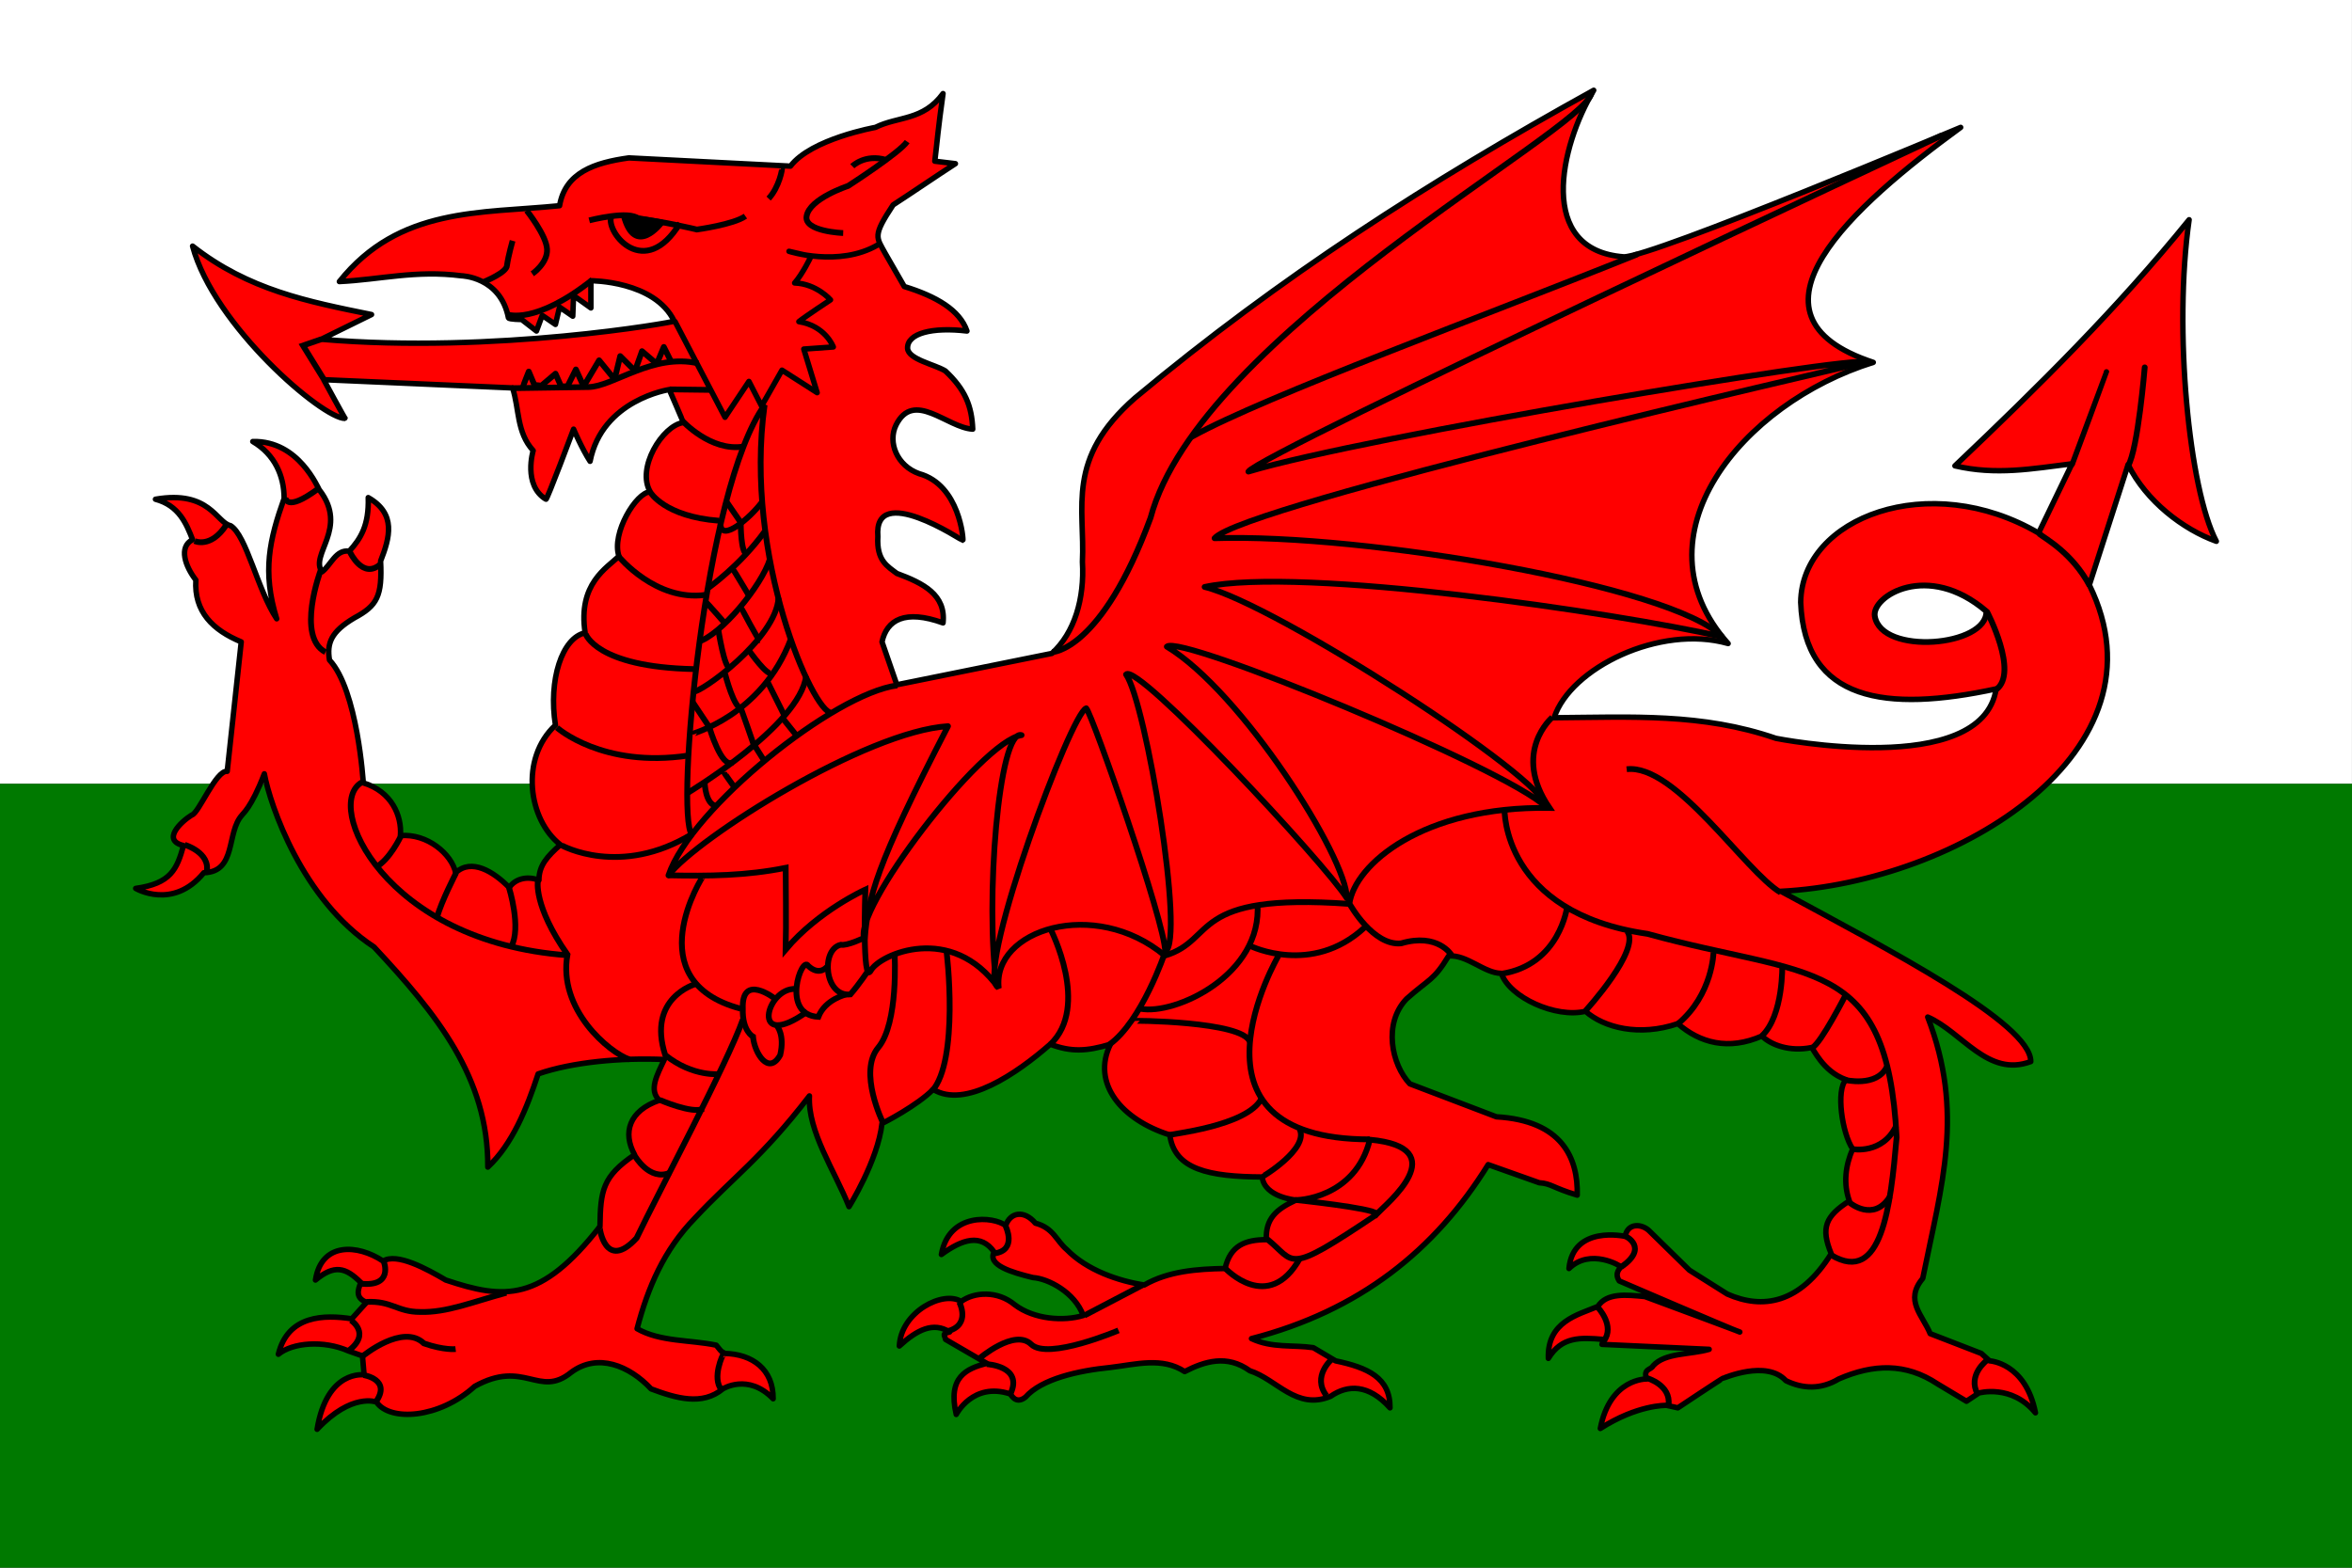 <?xml version="1.0" encoding="UTF-8" standalone="no"?>
<svg
   xmlns:dc="http://purl.org/dc/elements/1.1/"
   xmlns:cc="http://creativecommons.org/ns#"
   xmlns:rdf="http://www.w3.org/1999/02/22-rdf-syntax-ns#"
   xmlns:svg="http://www.w3.org/2000/svg"
   xmlns="http://www.w3.org/2000/svg"
   xmlns:sodipodi="http://sodipodi.sourceforge.net/DTD/sodipodi-0.dtd"
   xmlns:inkscape="http://www.inkscape.org/namespaces/inkscape"
   id="svg548"
   sodipodi:version="0.32"
   width="196.876mm"
   height="131.25mm"
   sodipodi:docname="wales.svg"
   inkscape:version="1.0.2 (e86c870879, 2021-01-15)"
   version="1.1">
  <rect width="100%" height="100%" fill="#333333" stroke="none"/>
  <defs
     id="defs550" />
  <sodipodi:namedview
     id="base"
     inkscape:zoom="0.69346032"
     inkscape:cx="413.37991"
     inkscape:cy="248.03148"
     inkscape:window-width="881"
     inkscape:window-height="683"
     inkscape:window-x="680"
     inkscape:window-y="89"
     inkscape:current-layer="svg548"
     inkscape:document-rotation="0"
     showgrid="false"
     inkscape:window-maximized="0" />
  <g
     id="g2187"
     transform="matrix(0.9,0,0,1,0,-8e-6)">
    <rect
       y="8e-06"
       x="0"
       height="248.031"
       width="826.76"
       id="rect667"
       style="font-size:12px;fill:#ffffff;fill-opacity:1;fill-rule:evenodd;stroke-width:1pt" />
    <rect
       y="248.032"
       x="0"
       height="248.031"
       width="826.76"
       id="rect669"
       style="font-size:12px;fill:#007900;fill-opacity:1;fill-rule:evenodd;stroke-width:1pt" />
  </g>
  <g
     id="g2191"
     transform="translate(-37.434)">
    <path
       sodipodi:nodetypes="cccccccccccccccccccccccccccccccccccccccccccccccccccccccccccccccccccccccccccccccccccccccccccccccccccccccccccccccccccccccccccccccccccccccccccccccccccccccccccccccccccccccccccccccccccccccccccccccccccccccccccccccccccc"
       id="path554"
       d="m 730.003,69.531 c -4.975,34.821 -0.032,85.257 8.609,101.752 -10.484,-3.767 -22.147,-12.641 -27.917,-24.264 -4.088,12.697 -8.174,25.394 -12.262,38.091 25.921,52.629 -41.483,94.053 -97.577,96.923 34.24,18.581 79.053,41.702 79.053,53.878 -13.62,5.123 -21.742,-9.393 -32.613,-14.089 11.655,30.318 4.455,52.781 -1.565,82.707 -5.893,7.004 -0.006,11.653 2.348,17.479 5.392,2.087 10.784,4.175 16.176,6.262 0.869,0.783 1.739,1.566 2.609,2.349 0,0 11.387,0.521 14.519,16.436 -7.577,-9.198 -17.911,-6.262 -17.911,-6.262 -1.304,0.87 -2.609,1.74 -3.913,2.609 -3.044,-1.826 -6.088,-3.652 -9.132,-5.478 -10.083,-6.698 -20.342,-6.336 -31.308,-1.566 -5.566,3.349 -11.309,3.171 -16.698,0.522 -6.175,-6.704 -19.567,-0.783 -19.829,-0.783 -0.26,0 -14.349,9.392 -14.349,9.392 0,0 -3.392,-0.783 -3.653,-0.783 -0.26,0 -9.143,-0.204 -20.871,7.305 3.091,-15.954 14.61,-15.653 14.61,-15.653 -1.069,-3.333 1.392,-2.783 2.088,-4.175 3.796,-4.209 11.827,-3.478 17.74,-5.217 -11.305,-0.522 -22.611,-1.043 -33.916,-1.566 0.174,-0.522 0.347,-1.043 0.521,-1.565 -7.414,-0.647 -13.241,-0.939 -17.48,6.001 -0.427,-11.654 9.377,-13.782 15.654,-16.438 2.84,-4.395 9.032,-3.675 14.872,-3.13 0,0 32.351,12.001 30.003,11.218 -2.349,-0.782 -38.091,-16.153 -38.091,-16.153 -1.765,-2.646 0.521,-4.197 0.521,-4.458 0,-0.261 -9.64,-6.098 -16.437,0.522 1.319,-13.845 17.742,-10.175 17.742,-10.175 0.934,-4.49 5.396,-3.863 7.566,-1.826 4.261,4.175 8.522,8.348 12.783,12.523 4.002,2.523 8.001,5.044 12.003,7.566 11.134,4.912 22.973,3.122 32.872,-12.784 -3.379,-8.212 -1.818,-11.838 5.741,-16.698 -1.946,-5.479 -1.245,-11.134 1.043,-16.436 -3.352,-4.94 -5.354,-18.741 -2.086,-21.917 -7.496,-2.646 -10.437,-10.175 -10.959,-10.175 -6.873,1.412 -12.831,-0.829 -15.654,-3.652 -10.635,4.694 -19.682,2.154 -26.612,-3.913 -12.211,4.164 -23.361,1.272 -29.22,-3.915 -9.351,2.294 -24.059,-4.414 -26.613,-12.001 -5.377,0 -10.876,-6.008 -16.698,-5.478 -4.788,7.874 -6.047,7.103 -13.305,13.566 -7.415,7.723 -4.773,20.738 1.044,26.873 9.131,3.479 18.262,6.958 27.393,10.437 20.874,1.204 25.867,13.171 25.57,24.785 -7.883,-2.363 -8.178,-3.668 -12.003,-3.913 -5.392,-1.914 -10.784,-3.828 -16.176,-5.741 -16.844,27.172 -40.744,46.227 -74.878,55.051 6.522,3.074 13.046,1.913 19.568,2.87 2.349,1.392 4.696,2.782 7.045,4.175 10.15,2.133 17.302,5.327 17.219,14.87 -6.791,-7.568 -13.406,-7.375 -18.785,-3.652 -10.817,4.537 -17.046,-5.392 -25.569,-8.088 -7.224,-5.206 -14.27,-3.002 -20.611,0.26 -7.122,-4.668 -15.301,-2.281 -23.481,-1.304 -10.193,1.013 -21.797,3.616 -26.873,9.392 -3.352,2.646 -4.696,-1.304 -4.957,-1.043 -11.729,-3.796 -16.958,6.523 -16.958,6.523 -2.78,-11.919 3.259,-14.489 9.653,-16.176 -4.348,-2.522 -8.697,-5.044 -13.045,-7.566 -0.27,-1.489 -1.248,-1.743 1.305,-2.349 -5.129,-3.285 -10.257,-0.749 -15.915,4.435 0.523,-10.87 13.927,-17.683 19.567,-14.087 4.065,-3.005 11.483,-3.539 16.959,1.043 6.16,4.659 15.495,5.261 21.655,3.392 -2.659,-7.353 -11.14,-11.706 -15.916,-12.002 -6.734,-1.638 -14.526,-3.981 -12.262,-8.088 -4.155,-5.915 -10.073,-4.065 -16.697,0.783 2.372,-13.453 16.566,-12.087 20.349,-9.132 1.367,-4.142 5.733,-5.109 9.393,-0.783 5.775,1.548 6.609,5.566 9.915,8.349 6.41,6.562 16.349,9.95 24.524,11.219 7.641,-4.386 16.693,-5.066 25.569,-5.218 1.702,-7.454 6.579,-9.087 13.044,-9.131 -0.22,-6.645 3.086,-9.584 9.393,-12.524 0,0 -9.991,-0.869 -10.697,-7.305 -16.76,-0.085 -27.81,-2.368 -29.221,-13.306 -15.26,-4.803 -24.873,-16.309 -18.785,-28.699 -7.584,2.293 -12.521,2.47 -19.046,0 -10.585,9.288 -26.991,20.516 -37.047,14.279 -4.764,4.94 -15.916,10.768 -16.176,10.768 -1.321,11.82 -10.437,26.35 -10.437,26.35 -4.528,-11.387 -13.112,-23.834 -12.523,-35.045 -15.263,19.838 -24.177,25.74 -36.265,38.698 -9.793,10.065 -14.822,21.895 -18.264,34.96 7.301,4.185 16.698,3.479 25.047,5.219 2.266,2.965 1.739,1.739 2.609,2.609 8.905,0.175 15.48,5.096 15.393,14.349 -7.943,-8.206 -15.914,-3.13 -15.914,-3.13 -6.519,5.413 -14.784,2.969 -22.699,0 -6.864,-7.327 -16.872,-11.51 -25.308,-5.218 -10.174,8.289 -14.763,-4.377 -30.525,4.435 -11.222,10.208 -26.809,11.162 -31.048,4.957 0,0 -7.784,-3.092 -18.784,8.61 3.143,-19.03 14.871,-17.219 14.871,-17.219 -0.173,-2 -0.347,-4.001 -0.521,-6.001 -1.479,-0.523 -2.956,-1.044 -4.435,-1.566 -7.916,-3.494 -17.753,-2.622 -22.177,1.043 3.025,-12.469 14.607,-12.542 23.22,-11.218 1.566,-1.739 3.13,-3.479 4.696,-5.218 -3.578,-1.388 -2.788,-3.826 -1.826,-6.262 -4.783,-4.8 -8.344,-5.76 -14.35,-0.782 1.894,-12.127 13.39,-11.336 21.394,-6.002 4.339,-2.714 13.743,2.43 19.829,6.002 18.532,6.22 30.08,7.026 48.788,-16.959 0.16,-11.407 0.845,-15.831 10.957,-22.698 -3.851,-6.962 -1.765,-13.924 7.828,-17.219 -3.403,-3.216 -0.772,-7.949 1.586,-12.91 -13.746,-0.617 -29.162,0.812 -39.939,4.56 -3.559,10.875 -8.164,22.273 -15.914,29.482 0.175,-28.326 -16.148,-48.404 -36.004,-69.66 -22.78,-14.924 -32.869,-44.97 -34.701,-54.789 -4.188,10.997 -7.044,12.784 -7.044,13.044 -5.064,5.498 -1.622,18.002 -12.096,18.264 -9.776,11.96 -21.56,4.957 -21.56,4.957 11.155,-1.554 13.056,-6.076 15.132,-13.567 -6.987,-1.647 -0.88,-7.483 2.609,-9.654 2.168,-0.419 7.654,-14.282 11.219,-13.827 1.478,-13.654 2.957,-27.309 4.435,-40.962 -8.974,-3.728 -14.979,-9.553 -14.35,-19.568 -3.316,-4.262 -5.585,-10.442 -1.044,-12.784 -1.993,-5.134 -4.335,-10.792 -11.741,-12.784 17.168,-2.978 19.32,7.486 23.742,8.349 5.045,3.018 8.518,20.353 14.611,29.482 -4.63,-14.967 -2.276,-25.047 2.348,-38.092 0.013,-7.049 -2.943,-13.921 -9.914,-18.003 14.666,-0.348 20.611,14.872 21.132,15.395 9.253,12.045 -3.233,20.415 0.783,25.828 2.87,-2.174 4.344,-7.143 8.61,-6.522 3.571,-3.906 6.272,-8.164 6.001,-16.959 8.987,5.126 6.8,12.694 3.913,20.09 0.535,11.065 -1.025,14.096 -8.348,18.002 -7.334,4.365 -8.7,7.979 -7.827,13.305 8.905,9.517 10.697,38.875 10.697,38.875 8.964,2.701 12.236,10.433 11.74,16.697 8.468,-0.756 16.184,5.802 17.48,11.742 5.005,-4.699 12.061,-0.325 16.959,4.696 1.727,-2.619 5.397,-3.834 9.393,-2.349 -0.009,-4.603 2.579,-7.478 6.782,-11.218 -10.126,-7.857 -12.913,-27.268 -1.564,-37.832 -2.27,-14.228 2.058,-27.648 9.392,-29.22 -2.371,-15.595 6.956,-20.541 10.697,-24.264 -2.445,-7.158 5.464,-20.265 9.914,-20.35 -4.453,-7.42 3.801,-20.956 10.437,-21.916 0,-0.261 -4.436,-10.436 -4.436,-10.436 0,0 -21.251,3.19 -25.046,22.698 -2.619,-4.056 -5.219,-10.175 -5.219,-10.175 0,0 -8.486,22.701 -8.748,22.18 -7.33,-4.45 -4.035,-15.396 -4.035,-15.396 -5.318,-5.824 -4.349,-13.219 -6.524,-19.829 -19.915,-0.869 -39.83,-1.739 -59.746,-2.609 0,0 6.783,12.524 6.783,12.263 -7.069,0.132 -41.589,-29.392 -48.266,-54.529 17.693,13.895 36.566,17.578 56.616,21.655 -5.305,2.609 -10.61,5.218 -15.916,7.827 54.987,4.713 111.928,-5.479 111.666,-5.74 -6.152,-12.829 -26.351,-12.784 -26.351,-12.784 0,2.87 0,5.74 0,8.61 -1.826,-1.304 -3.652,-2.609 -5.479,-3.913 -0.086,2.174 -0.173,4.348 -0.26,6.522 -1.392,-0.957 -2.783,-1.913 -4.175,-2.87 -0.434,1.826 -0.87,3.653 -1.304,5.479 -1.392,-0.957 -2.783,-1.913 -4.175,-2.87 -0.609,1.652 -1.217,3.305 -1.826,4.957 -1.566,-1.217 -3.13,-2.435 -4.696,-3.652 0,0 -3.914,-10e-4 -4.175,-0.522 -2.554,-13.049 -14.872,-13.306 -14.872,-13.306 -14.458,-1.861 -25.743,1.218 -38.613,1.826 18.901,-23.711 44.869,-21.5 69.661,-24.003 1.807,-10.543 11.075,-13.623 21.915,-15.132 0,0 50.876,2.609 51.137,2.609 6.545,-8.641 26.873,-12.262 26.873,-12.262 7.131,-3.566 15.048,-2.025 21.394,-10.697 -1.656,11.844 -1.74,14.263 -2.609,21.394 2.175,0.261 4.348,0.522 6.523,0.783 -5.914,3.826 -13.791,9.224 -19.706,13.051 -6.584,9.973 -5.312,10.128 -2.471,15.388 2,3.479 4.001,6.957 6.001,10.436 10.145,3.125 17.541,7.429 19.829,14.088 -10.974,-1.315 -18.962,0.727 -18.785,5.479 0.216,3.499 8.547,5.057 11.939,7.144 6.301,5.906 8.369,11.107 8.672,18.424 -8.088,-0.434 -18.646,-12.513 -24.264,-1.304 -2.681,5.483 0.283,12.908 7.305,15.393 12.879,3.529 14.088,21.133 13.827,21.133 -0.26,0 -28.291,-18.709 -26.879,-1.242 -0.468,7.716 3.123,9.432 6.008,11.678 8.398,3.101 15.562,6.731 14.61,15.654 -12.081,-4.352 -17.811,-0.939 -19.306,6.001 1.566,4.522 3.13,9.044 4.696,13.567 16.349,-3.306 32.7,-6.609 49.05,-9.915 7.145,-6.511 10.363,-17.341 9.652,-28.959 0.853,-17.306 -5.363,-32.65 16.698,-51.92 45.997,-38.33 92.78,-68.412 145.062,-97.316 -10.605,17.674 -18.237,50.609 9.518,52.705 8.902,0.132 106.582,-40.964 106.582,-40.964 -33.961,24.786 -73.031,59.39 -27.655,74.356 -41.632,12.961 -76.162,55.059 -45.919,88.968 -21.602,-6.152 -49.944,7.771 -55.05,23.481 24.573,-0.183 46.789,-1.542 70.183,6.522 0,0 65.216,12.994 69.659,-15.653 -34.831,7.487 -60.653,4.025 -61.832,-27.395 0.303,-26.944 40.786,-42.104 75.259,-21.916 3.565,-7.305 7.011,-14.611 10.577,-21.916 -12.61,1.56 -23.995,3.698 -37.045,0.648 26.531,-25.173 51.491,-49.953 74.094,-77.874 z"
       style="font-size:12px;fill:#ff0000;fill-rule:evenodd;stroke:#000000;stroke-width:1.723;stroke-linejoin:round" />
    <path
       sodipodi:nodetypes="csc"
       id="path555"
       d="m 665.846,193.417 c 0.353,11.174 -33.181,14.059 -35.286,1.588 -1.071,-6.349 16.762,-17.466 35.286,-1.588 z"
       style="font-size:12px;fill:#ffffff;fill-rule:evenodd;stroke:#000000;stroke-width:1.378pt" />
    <path
       id="path556"
       d="m 715.956,116.251 c 0,0 -2.136,25.915 -5.268,31.184"
       style="font-size:12px;fill:none;fill-rule:evenodd;stroke:#000000;stroke-width:1.378pt;stroke-linecap:round" />
    <path
       id="path557"
       d="m 703.853,117.675 c 0,0.142 -10.822,29.191 -10.822,29.191"
       style="font-size:12px;fill:none;fill-rule:evenodd;stroke:#000000;stroke-width:1.725;stroke-linecap:round;stroke-dasharray:none" />
    <path
       sodipodi:nodetypes="cc"
       id="path558"
       d="m 682.472,168.838 c 2.167,1.686 10.539,6.154 16.069,16.496"
       style="font-size:12px;fill:none;fill-rule:evenodd;stroke:#000000;stroke-width:1.378pt" />
    <path
       sodipodi:nodetypes="cc"
       id="path559"
       d="m 666.02,193.472 c 0,0 10.208,19.323 2.947,24.732"
       style="font-size:12px;fill:none;fill-rule:evenodd;stroke:#000000;stroke-width:1.378pt" />
    <path
       sodipodi:nodetypes="cc"
       id="path560"
       d="m 552.061,243.408 c 15.38,-1.851 37.449,32.323 48.698,39.016"
       style="font-size:12px;fill:none;fill-rule:evenodd;stroke:#000000;stroke-width:1.378pt" />
    <path
       id="path561"
       d="m 666.118,430.372 c 0,0 -6.408,4.698 -2.99,10.822"
       style="font-size:12px;fill:none;fill-rule:evenodd;stroke:#000000;stroke-width:1.378pt" />
    <path
       id="path562"
       d="m 558.469,436.067 c 0,0 7.688,2.136 6.835,8.544"
       style="font-size:12px;fill:none;fill-rule:evenodd;stroke:#000000;stroke-width:1.378pt" />
    <path
       sodipodi:nodetypes="cc"
       id="path563"
       d="m 542.948,413.712 c 0,0 5.553,5.839 1.851,10.679"
       style="font-size:12px;fill:none;fill-rule:evenodd;stroke:#000000;stroke-width:1.378pt" />
    <path
       id="path564"
       d="m 551.776,391.214 c 0,0 7.404,3.559 -1.424,9.683"
       style="font-size:12px;fill:none;fill-rule:evenodd;stroke:#000000;stroke-width:1.378pt" />
    <path
       id="path565"
       d="m 458.793,430.087 c 0,0 -6.408,5.411 -1.708,11.535"
       style="font-size:12px;fill:none;fill-rule:evenodd;stroke:#000000;stroke-width:1.378pt" />
    <path
       id="path566"
       d="m 349.577,431.654 c 0,0 11.677,0.569 7.547,9.397"
       style="font-size:12px;fill:none;fill-rule:evenodd;stroke:#000000;stroke-width:1.378pt" />
    <path
       sodipodi:nodetypes="cc"
       id="path567"
       d="m 340.891,412.003 c 0,0 3.901,7.23 -3.646,9.223"
       style="font-size:12px;fill:none;fill-rule:evenodd;stroke:#000000;stroke-width:1.378pt" />
    <path
       id="path568"
       d="m 355.557,387.938 c 0,0 3.846,7.689 -3.56,8.686"
       style="font-size:12px;fill:none;fill-rule:evenodd;stroke:#000000;stroke-width:1.378pt" />
    <path
       id="path569"
       d="m 347.156,429.945 c 0,0 11.249,-9.683 16.518,-4.557 5.268,5.126 27.624,-4.413 27.624,-4.413"
       style="font-size:12px;fill:none;fill-rule:evenodd;stroke:#000000;stroke-width:1.378pt" />
    <path
       id="path570"
       d="m 398.988,406.592 -18.511,9.682"
       style="font-size:12px;fill:none;fill-rule:evenodd;stroke:#000000;stroke-width:1.378pt" />
    <path
       sodipodi:nodetypes="cc"
       id="path571"
       d="m 425.046,401.324 c 0,0 13.669,14.667 23.637,-3.134"
       style="font-size:12px;fill:none;fill-rule:evenodd;stroke:#000000;stroke-width:1.378pt" />
    <path
       sodipodi:nodetypes="cc"
       id="path572"
       d="m 438.289,392.067 c 9.255,7.404 5.463,11.841 34.513,-7.666"
       style="font-size:12px;fill:none;fill-rule:evenodd;stroke:#000000;stroke-width:1.378pt" />
    <path
       sodipodi:nodetypes="cccc"
       id="path573"
       d="m 447.117,379.679 c 0,0 24.776,2.564 25.915,4.415 2.849,-2.991 24.972,-20.911 -2.225,-23.473 -4.555,18.654 -23.263,19.343 -23.69,19.058 z"
       style="font-size:12px;fill:none;fill-rule:evenodd;stroke:#000000;stroke-width:1.378pt" />
    <path
       id="path574"
       d="m 152.427,435.116 c 0,0 9.123,1.336 3.782,8.678"
       style="font-size:12px;fill:none;fill-rule:evenodd;stroke:#000000;stroke-width:1.378pt" />
    <path
       id="path575"
       d="m 148.422,417.759 c 0,0 6.675,4.229 -0.89,9.791"
       style="font-size:12px;fill:none;fill-rule:evenodd;stroke:#000000;stroke-width:1.378pt" />
    <path
       id="path576"
       d="m 158.881,399.29 c 0,0 3.115,8.01 -7.344,6.898"
       style="font-size:12px;fill:none;fill-rule:evenodd;stroke:#000000;stroke-width:1.378pt" />
    <path
       sodipodi:nodetypes="ccc"
       id="path578"
       d="m 152.204,429.108 c 0,0 12.685,-10.459 19.36,-4.005 6.454,2.226 10.013,1.78 10.013,1.78"
       style="font-size:12px;fill:none;fill-rule:evenodd;stroke:#000000;stroke-width:1.378pt" />
    <path
       id="path579"
       d="m 266.358,428.441 c -0.223,0 -3.783,7.565 -0.667,11.347"
       style="font-size:12px;fill:none;fill-rule:evenodd;stroke:#000000;stroke-width:1.378pt" />
    <path
       sodipodi:nodetypes="csc"
       id="path580"
       d="m 153.318,411.974 c 8.01,-0.445 9.735,3.172 17.023,3.172 8.396,0.256 16.577,-3.172 27.259,-6.065"
       style="font-size:12px;fill:none;fill-rule:evenodd;stroke:#000000;stroke-width:1.378pt" />
    <path
       id="path581"
       d="m 99.022,171.205 c 0,0 5.118,2.448 10.014,-5.117"
       style="font-size:12px;fill:none;fill-rule:evenodd;stroke:#000000;stroke-width:1.378pt" />
    <path
       id="path582"
       d="m 95.907,267.334 c 0,0 8.233,2.448 6.898,8.679"
       style="font-size:12px;fill:none;fill-rule:evenodd;stroke:#000000;stroke-width:1.378pt" />
    <path
       id="path583"
       d="m 127.727,157.409 c 0,0 0,4.895 10.236,-2.67"
       style="font-size:12px;fill:none;fill-rule:evenodd;stroke:#000000;stroke-width:1.378pt" />
    <path
       id="path584"
       d="m 138.854,180.552 c 0,0 -7.789,20.917 1.557,25.811"
       style="font-size:12px;fill:none;fill-rule:evenodd;stroke:#000000;stroke-width:1.378pt" />
    <path
       id="path585"
       d="m 148.199,174.766 c 0,0 4.005,8.679 9.569,3.783"
       style="font-size:12px;fill:none;fill-rule:evenodd;stroke:#000000;stroke-width:1.378pt" />
    <path
       id="path586"
       d="m 139.744,119.803 -6.454,-10.458 5.786,-2.003"
       style="font-size:12px;fill:none;fill-rule:evenodd;stroke:#000000;stroke-width:1.378pt" />
    <path
       sodipodi:nodetypes="ccc"
       id="path587"
       d="m 204.053,66.621 c 0,0 6.23,7.788 6.452,12.239 0.223,4.45 -4.672,7.788 -4.672,7.788"
       style="font-size:12px;fill:none;fill-rule:evenodd;stroke:#000000;stroke-width:1.378pt" />
    <path
       sodipodi:nodetypes="ccc"
       id="path588"
       d="m 199.601,76.189 c 0,0 -1.334,4.673 -1.779,7.788 0,2.225 -7.122,5.118 -7.122,5.118"
       style="font-size:12px;fill:none;fill-rule:evenodd;stroke:#000000;stroke-width:1.378pt" />
    <path
       id="path589"
       d="m 284.828,53.047 c 0.222,0.223 -0.891,6.231 -4.229,9.791"
       style="font-size:12px;fill:none;fill-rule:evenodd;stroke:#000000;stroke-width:1.378pt" />
    <path
       sodipodi:nodetypes="cccc"
       id="path590"
       d="m 223.857,69.736 c 0,0 12.906,-3.338 15.576,-0.445 6.453,0.445 18.47,3.338 18.47,3.338 0,0 11.57,-1.558 15.354,-4.228"
       style="font-size:12px;fill:none;fill-rule:evenodd;stroke:#000000;stroke-width:1.378pt" />
    <path
       sodipodi:nodetypes="cc"
       id="path591"
       d="m 230.755,68.623 c -1.557,5.118 10.679,20.249 21.807,2.003"
       style="font-size:12px;fill:none;fill-rule:evenodd;stroke:#000000;stroke-width:1.378pt" />
    <path
       id="path592"
       d="m 234.761,68.178 12.016,2.225 c 0,0 -8.456,11.349 -12.016,-2.225 z"
       style="font-size:12px;fill-rule:evenodd;stroke:#000000;stroke-width:1.378pt;stroke-linejoin:round" />
    <path
       sodipodi:nodetypes="cccccccccccccc"
       id="path593"
       d="m 251.004,101.779 15.8,30.263 7.565,-11.349 4.006,7.788 6.453,-11.348 11.126,7.12 -4.228,-13.796 9.345,-0.667 c 0,0 -2.448,-6.676 -10.904,-8.011 2.226,-1.78 10.014,-6.898 10.014,-6.898 0,0 -4.449,-5.118 -11.348,-5.341 2.225,-2.448 5.34,-8.456 5.118,-8.456 -0.222,0 -6.899,-1.558 -6.899,-1.558 0,0 15.8,5.118 28.038,-2.003"
       style="font-size:12px;fill:none;fill-rule:evenodd;stroke:#000000;stroke-width:1.723;stroke-linecap:round;stroke-linejoin:round" />
    <path
       sodipodi:nodetypes="csc"
       id="path594"
       d="m 199.36,122.834 24.274,-0.361 c 7.723,-0.115 20.442,-10.819 34.684,-7.481"
       style="font-size:12px;fill:none;fill-rule:evenodd;stroke:#000000;stroke-width:1.378pt" />
    <path
       id="path595"
       d="m 202.94,122.251 c 0,-0.223 1.78,-4.673 1.78,-4.673 l 1.78,4.228 2.226,0.222 4.449,-3.783 1.781,4.006 h 2.002 l 2.67,-5.341 2.448,5.341 4.896,-8.233 4.896,6.008 1.779,-7.344 4.674,4.673 2.224,-6.23 4.674,4.005 2.225,-5.34 2.448,4.895"
       style="font-size:12px;fill:none;fill-rule:evenodd;stroke:#000000;stroke-width:1.378pt;stroke-linejoin:round" />
    <path
       sodipodi:nodetypes="cccc"
       id="path596"
       d="m 304.188,73.741 c 0,0 -12.463,-0.445 -11.573,-5.34 0.892,-5.563 13.13,-9.568 13.13,-9.568 0,0 16.243,-10.459 18.691,-14.019"
       style="font-size:12px;fill:none;fill-rule:evenodd;stroke:#000000;stroke-width:1.378pt" />
    <path
       id="path597"
       d="m 307.079,52.602 c 0,0 4.006,-4.005 10.682,-2.003"
       style="font-size:12px;fill:none;fill-rule:evenodd;stroke:#000000;stroke-width:1.378pt" />
    <path
       sodipodi:nodetypes="ccc"
       id="path598"
       d="m 207.612,278.683 c 0,0 -1.557,7.788 9.346,23.365 -3.115,17.356 13.195,30.996 19.649,33.221"
       style="font-size:12px;fill:none;fill-rule:evenodd;stroke:#000000;stroke-width:1.378pt" />
    <path
       sodipodi:nodetypes="cc"
       id="path599"
       d="m 151.917,247.548 c -12.238,6.899 6.964,50.494 65.041,54.722"
       style="font-size:12px;fill:none;fill-rule:evenodd;stroke:#000000;stroke-width:1.378pt" />
    <path
       sodipodi:nodetypes="cc"
       id="path600"
       d="m 198.442,280.789 c 0,0 4.052,12.803 0.714,18.812"
       style="font-size:12px;fill:none;fill-rule:evenodd;stroke:#000000;stroke-width:1.378pt" />
    <path
       sodipodi:nodetypes="cc"
       id="path601"
       d="m 181.734,276.2 c 0,0 -4.829,9.382 -5.942,13.832"
       style="font-size:12px;fill:none;fill-rule:evenodd;stroke:#000000;stroke-width:1.378pt" />
    <path
       sodipodi:nodetypes="cc"
       id="path602"
       d="m 164.275,264.527 c 0,0 -3.615,7.703 -8.066,9.929"
       style="font-size:12px;fill:none;fill-rule:evenodd;stroke:#000000;stroke-width:1.378pt" />
    <path
       sodipodi:nodetypes="ccc"
       id="path603"
       d="m 370.276,206.363 c 0,0 15.576,-0.222 31.153,-42.501 C 416.783,106.007 538.502,41.475 540.95,29.459"
       style="font-size:12px;fill:none;fill-rule:evenodd;stroke:#000000;stroke-width:1.378pt" />
    <path
       sodipodi:nodetypes="cc"
       id="path604"
       d="M 414.618,138.138 C 437.485,125.445 508.094,99.563 555.192,80.577"
       style="font-size:12px;fill:none;fill-rule:evenodd;stroke:#000000;stroke-width:1.378pt;stroke-linecap:round" />
    <path
       sodipodi:nodetypes="cccccccccccccccccc"
       id="path605"
       d="m 651.728,42.86 c 0,0 -216.193,101.016 -219.34,106.367 36.505,-11.016 191.333,-36.82 195.11,-34.617 -9.126,2.203 -196.998,45.315 -205.81,55.701 46.889,-1.574 145.075,15.105 160.494,31.154 -33.358,-7.552 -133.115,-22.343 -163.64,-15.735 22.344,5.351 107.939,60.737 107.939,69.548 -12.902,-12.272 -115.807,-54.757 -119.897,-50.665 23.6,14.161 56.96,66.714 56.958,79.617 -6.923,-11.014 -66.4,-74.898 -69.861,-70.807 6.294,8.813 18.766,84.222 12.39,87.717 0,-9.126 -23.09,-75.129 -24.978,-77.017 -4.721,1.258 -34.152,80.528 -28.321,87.899 -3.776,-26.433 0.628,-81.604 7.866,-79.402 -12.901,1.888 -54.078,56.18 -49.673,64.677 1.259,-13.532 3.1,-22.507 26.386,-67.509 -25.805,1.572 -79.302,35.246 -88.43,47.204 7.239,-21.398 52.555,-57.59 72.381,-60.107"
       style="font-size:12px;fill:none;fill-rule:evenodd;stroke:#000000;stroke-width:1.378pt;stroke-linejoin:round" />
    <path
       id="path606"
       d="m 249.28,123.212 12.975,0.161"
       style="font-size:12px;fill:none;fill-rule:evenodd;stroke:#000000;stroke-width:1.378pt" />
    <path
       id="path607"
       d="m 198.025,99.519 c 0,0 8.722,3.338 26.812,-10.983"
       style="font-size:12px;fill:none;fill-rule:evenodd;stroke:#000000;stroke-width:1.378pt" />
    <path
       sodipodi:nodetypes="ccc"
       id="path608"
       d="m 256.28,264.055 c -5.168,-6.676 3.876,-109.188 23.044,-135.893 -6.676,48.241 15.506,97.558 21.105,97.343"
       style="font-size:12px;fill:none;fill-rule:evenodd;stroke:#000000;stroke-width:1.378pt" />
    <path
       id="path609"
       d="m 253.264,133.115 c 0,0 9.046,9.907 19.384,8.184"
       style="font-size:12px;fill:none;fill-rule:evenodd;stroke:#000000;stroke-width:1.378pt" />
    <path
       id="path610"
       d="m 243.144,155.728 c 0,0 4.522,7.753 21.751,9.045"
       style="font-size:12px;fill:none;fill-rule:evenodd;stroke:#000000;stroke-width:1.378pt" />
    <path
       sodipodi:nodetypes="cc"
       id="path611"
       d="m 233.187,176.118 c 0,0 11.679,14.283 27.4,12.13"
       style="font-size:12px;fill:none;fill-rule:evenodd;stroke:#000000;stroke-width:1.378pt" />
    <path
       sodipodi:nodetypes="cc"
       id="path612"
       d="m 222.684,200.523 c 0,0 3.229,10.553 34.243,11.199"
       style="font-size:12px;fill:none;fill-rule:evenodd;stroke:#000000;stroke-width:1.378pt" />
    <path
       sodipodi:nodetypes="cc"
       id="path613"
       d="m 213.638,230.244 c 0,0 14.43,12.92 41.566,8.829"
       style="font-size:12px;fill:none;fill-rule:evenodd;stroke:#000000;stroke-width:1.378pt" />
    <path
       sodipodi:nodetypes="cc"
       id="path614"
       d="m 215.146,267.501 c 0,0 18.52,10.337 41.349,-3.661"
       style="font-size:12px;fill:none;fill-rule:evenodd;stroke:#000000;stroke-width:1.378pt" />
    <path
       sodipodi:nodetypes="cccccccccc"
       id="path615"
       d="m 528.497,227.013 c 0,0 -12.922,10.984 -0.862,28.643 -40.058,-0.645 -61.592,17.875 -63.315,30.365 -51.041,-3.66 -41.78,11.416 -58.364,16.368 -22.182,-18.521 -54.702,-8.183 -52.548,10.337 -14.861,-20.89 -37.688,-10.767 -40.487,-5.599 -2.8,5.169 -1.723,-25.628 -1.723,-25.628 0,0 -14.86,6.677 -25.199,18.952 0.217,-8.183 0,-21.536 0,-25.843 -12.418,2.512 -24.407,2.654 -37.257,2.369"
       style="font-size:12px;fill:none;fill-rule:evenodd;stroke:#000000;stroke-width:1.378pt" />
    <path
       sodipodi:nodetypes="cc"
       id="path616"
       d="m 259.992,277.09 c -0.216,0 -21.372,33.268 11.794,42.098"
       style="font-size:12px;fill:none;fill-rule:evenodd;stroke:#000000;stroke-width:1.378pt" />
    <path
       sodipodi:nodetypes="cccc"
       id="path617"
       d="m 310.768,296.79 c 0,0 -5.385,2.584 -7.323,2.153 -6.461,1.508 -5.17,16.584 3.014,15.722 2.799,-3.23 5.815,-7.753 5.815,-7.753"
       style="font-size:12px;fill:none;fill-rule:evenodd;stroke:#000000;stroke-width:1.378pt" />
    <path
       sodipodi:nodetypes="cccc"
       id="path618"
       d="m 299.137,305.835 c 0,0 -2.368,3.232 -6.03,-0.215 -1.939,-3.445 -8.829,15.507 3.231,16.152 2.153,-5.6 8.83,-7.107 8.83,-7.107"
       style="font-size:12px;fill:none;fill-rule:evenodd;stroke:#000000;stroke-width:1.378pt" />
    <path
       sodipodi:nodetypes="cc"
       id="path619"
       d="m 289.23,312.941 c -9.476,-0.646 -14.644,20.245 3.662,7.11"
       style="font-size:12px;fill:none;fill-rule:evenodd;stroke:#000000;stroke-width:1.378pt" />
    <path
       sodipodi:nodetypes="ccccc"
       id="path620"
       d="m 282.554,315.958 c 0,0 -10.553,-8.184 -10.121,3.23 -0.217,7.106 3.229,8.829 3.229,8.829 0.43,5.169 4.954,12.49 8.614,5.815 1.508,-6.461 -1.076,-9.261 -1.076,-9.261"
       style="font-size:12px;fill:none;fill-rule:evenodd;stroke:#000000;stroke-width:1.378pt" />
    <path
       sodipodi:nodetypes="ccc"
       id="path621"
       d="m 227.206,388.318 c -0.215,0 1.723,14.215 11.63,3.446 6.891,-14.428 28.643,-55.132 33.597,-69.131"
       style="font-size:12px;fill:none;fill-rule:evenodd;stroke:#000000;stroke-width:1.378pt" />
    <path
       sodipodi:nodetypes="ccc"
       id="path622"
       d="m 257.357,311.435 c 0,0 -15.291,4.307 -9.476,22.397 8.829,7.108 17.444,6.03 17.444,6.03"
       style="font-size:12px;fill:none;fill-rule:evenodd;stroke:#000000;stroke-width:1.378pt" />
    <path
       id="path623"
       d="m 246.158,348.047 c 0,0 10.337,4.522 13.783,2.799"
       style="font-size:12px;fill:none;fill-rule:evenodd;stroke:#000000;stroke-width:1.378pt" />
    <path
       sodipodi:nodetypes="cc"
       id="path624"
       d="m 238.303,365.776 c 0,0 4.624,8.114 11.086,5.313"
       style="font-size:12px;fill:none;fill-rule:evenodd;stroke:#000000;stroke-width:1.378pt" />
    <path
       sodipodi:nodetypes="ccc"
       id="path625"
       d="m 320.459,301.959 c 0,0 1.291,21.751 -5.169,29.504 -6.462,7.753 1.513,23.856 1.513,23.856"
       style="font-size:12px;fill:none;fill-rule:evenodd;stroke:#000000;stroke-width:1.378pt" />
    <path
       id="path626"
       d="m 336.826,300.882 c 0.215,0.43 4.091,34.673 -4.524,44.364"
       style="font-size:12px;fill:none;fill-rule:evenodd;stroke:#000000;stroke-width:1.378pt" />
    <path
       sodipodi:nodetypes="cc"
       id="path627"
       d="m 369.776,293.991 c 0,0 12.636,24.449 -0.071,36.509"
       style="font-size:12px;fill:none;fill-rule:evenodd;stroke:#000000;stroke-width:1.378pt" />
    <path
       id="path628"
       d="m 405.956,301.527 c 0,0 -7.323,21.753 -17.66,29.074"
       style="font-size:12px;fill:none;fill-rule:evenodd;stroke:#000000;stroke-width:1.378pt" />
    <path
       sodipodi:nodetypes="cc"
       id="path629"
       d="m 441.922,302.389 c 0,0 -34.028,58.148 28.858,58.148"
       style="font-size:12px;fill:none;fill-rule:evenodd;stroke:#000000;stroke-width:1.378pt" />
    <path
       sodipodi:nodetypes="cc"
       id="path630"
       d="m 395.619,323.063 c 0,-0.215 34.845,0.097 37.213,6.557"
       style="font-size:12px;fill:none;fill-rule:evenodd;stroke:#000000;stroke-width:1.378pt" />
    <path
       id="path631"
       d="m 407.033,359.246 c 0.431,-0.432 24.982,-2.801 29.505,-11.631"
       style="font-size:12px;fill:none;fill-rule:evenodd;stroke:#000000;stroke-width:1.378pt" />
    <path
       sodipodi:nodetypes="cc"
       id="path632"
       d="m 436.563,372.458 c 0.216,0 15.05,-8.905 12.036,-15.152"
       style="font-size:12px;fill:none;fill-rule:evenodd;stroke:#000000;stroke-width:1.378pt" />
    <path
       sodipodi:nodetypes="cc"
       id="path633"
       d="m 435.246,285.806 c 1.722,22.613 -26.059,35.535 -37.043,33.382"
       style="font-size:12px;fill:none;fill-rule:evenodd;stroke:#000000;stroke-width:1.378pt" />
    <path
       sodipodi:nodetypes="cc"
       id="path634"
       d="m 433.093,299.374 c 0,0 19.383,9.476 35.964,-5.815"
       style="font-size:12px;fill:none;fill-rule:evenodd;stroke:#000000;stroke-width:1.378pt" />
    <path
       sodipodi:nodetypes="ccc"
       id="path635"
       d="m 464.535,286.238 c 0,0 7.323,13.136 16.152,12.275 11.629,-3.446 15.936,3.661 15.936,3.661"
       style="font-size:12px;fill:none;fill-rule:evenodd;stroke:#000000;stroke-width:1.378pt" />
    <path
       sodipodi:nodetypes="cccc"
       id="path636"
       d="m 513.422,256.087 c 0,0 -0.862,32.735 45.225,39.41 51.472,14.215 75.807,6.677 78.823,64.394 -1.938,21.967 -4.668,46.778 -20.604,37.301"
       style="font-size:12px;fill:none;fill-rule:evenodd;stroke:#000000;stroke-width:1.378pt" />
    <path
       sodipodi:nodetypes="cc"
       id="path637"
       d="m 622.61,380.565 c 0,0 7.607,6.391 12.776,-2.007"
       style="font-size:12px;fill:none;fill-rule:evenodd;stroke:#000000;stroke-width:1.378pt" />
    <path
       sodipodi:nodetypes="cc"
       id="path638"
       d="m 623.618,363.628 c 0,0 9.399,1.697 13.706,-7.347"
       style="font-size:12px;fill:none;fill-rule:evenodd;stroke:#000000;stroke-width:1.378pt" />
    <path
       sodipodi:nodetypes="cc"
       id="path639"
       d="m 620.982,341.687 c 0,0 10.167,2.534 13.397,-4.143"
       style="font-size:12px;fill:none;fill-rule:evenodd;stroke:#000000;stroke-width:1.378pt" />
    <path
       sodipodi:nodetypes="cc"
       id="path640"
       d="m 621.317,314.88 c 0,0 -7.727,15.126 -10.526,16.634"
       style="font-size:12px;fill:none;fill-rule:evenodd;stroke:#000000;stroke-width:1.378pt" />
    <path
       id="path641"
       d="m 601.289,305.19 c 0,0 0.432,16.151 -6.46,22.612"
       style="font-size:12px;fill:none;fill-rule:evenodd;stroke:#000000;stroke-width:1.378pt" />
    <path
       id="path642"
       d="m 579.538,301.312 c 0,0 -0.215,13.353 -11.199,22.613"
       style="font-size:12px;fill:none;fill-rule:evenodd;stroke:#000000;stroke-width:1.378pt" />
    <path
       id="path643"
       d="m 539.05,319.834 c 0.215,-0.216 17.659,-19.383 13.137,-25.198"
       style="font-size:12px;fill:none;fill-rule:evenodd;stroke:#000000;stroke-width:1.378pt" />
    <path
       sodipodi:nodetypes="cc"
       id="path644"
       d="m 533.235,286.883 c 0,0 -2.299,18.453 -20.82,21.252"
       style="font-size:12px;fill:none;fill-rule:evenodd;stroke:#000000;stroke-width:1.378pt" />
    <path
       sodipodi:nodetypes="cc"
       id="path645"
       d="m 254.866,250.979 c 0,0 35.657,-21.381 37.595,-37.102"
       style="font-size:12px;fill:none;fill-rule:evenodd;stroke:#000000;stroke-width:1.378pt" />
    <path
       sodipodi:nodetypes="cc"
       id="path646"
       d="m 256.065,232.397 c 0,-0.215 22.33,-5.693 31.591,-30.244"
       style="font-size:12px;fill:none;fill-rule:evenodd;stroke:#000000;stroke-width:1.378pt" />
    <path
       sodipodi:nodetypes="cc"
       id="path647"
       d="m 256.71,218.829 c 1.94,0.861 26.367,-16.732 27.014,-29.653"
       style="font-size:12px;fill:none;fill-rule:evenodd;stroke:#000000;stroke-width:1.378pt" />
    <path
       sodipodi:nodetypes="cc"
       id="path648"
       d="m 258.218,203.108 c 7.107,-1.938 20.183,-17.753 22.767,-26.152"
       style="font-size:12px;fill:none;fill-rule:evenodd;stroke:#000000;stroke-width:1.378pt" />
    <path
       sodipodi:nodetypes="cc"
       id="path649"
       d="m 261.449,186.094 c 0,0 10.122,-7.107 17.875,-17.875"
       style="font-size:12px;fill:none;fill-rule:evenodd;stroke:#000000;stroke-width:1.378pt" />
    <path
       sodipodi:nodetypes="cc"
       id="path650"
       d="m 265.369,165.906 c 0.215,5.815 9.437,-2.048 13.098,-7.002"
       style="font-size:12px;fill:none;fill-rule:evenodd;stroke:#000000;stroke-width:1.378pt" />
    <path
       id="path651"
       d="m 285.354,227.66 4.308,5.383"
       style="font-size:12px;fill:none;fill-rule:evenodd;stroke:#000000;stroke-width:1.378pt" />
    <path
       sodipodi:nodetypes="cc"
       id="path652"
       d="m 276.246,236.047 2.862,4.534"
       style="font-size:12px;fill:none;fill-rule:evenodd;stroke:#000000;stroke-width:1.378pt" />
    <path
       id="path653"
       d="m 266.403,244.242 c 0,0.215 3.445,4.954 3.445,4.954"
       style="font-size:12px;fill:none;fill-rule:evenodd;stroke:#000000;stroke-width:1.378pt" />
    <path
       id="path654"
       d="m 260.372,247.688 c 0,0 0.215,6.891 3.661,7.321"
       style="font-size:12px;fill:none;fill-rule:evenodd;stroke:#000000;stroke-width:1.378pt" />
    <path
       id="path655"
       d="m 261.879,230.244 c 0,0 3.877,13.137 7.323,10.982"
       style="font-size:12px;fill:none;fill-rule:evenodd;stroke:#000000;stroke-width:1.378pt" />
    <path
       id="path656"
       d="m 271.786,223.997 c 0.215,0.432 4.307,12.277 4.307,12.277"
       style="font-size:12px;fill:none;fill-rule:evenodd;stroke:#000000;stroke-width:1.378pt" />
    <path
       id="path657"
       d="m 280.401,216.029 5.168,10.338"
       style="font-size:12px;fill:none;fill-rule:evenodd;stroke:#000000;stroke-width:1.378pt" />
    <path
       sodipodi:nodetypes="cc"
       id="path658"
       d="m 274.58,206.118 c 0.216,0.215 5.606,7.974 7.112,6.897"
       style="font-size:12px;fill:none;fill-rule:evenodd;stroke:#000000;stroke-width:1.378pt" />
    <path
       id="path659"
       d="m 266.833,213.23 c 0,0 3.015,11.845 5.383,10.767"
       style="font-size:12px;fill:none;fill-rule:evenodd;stroke:#000000;stroke-width:1.378pt" />
    <path
       sodipodi:nodetypes="cc"
       id="path660"
       d="m 256.539,222.12 5.556,8.339"
       style="font-size:12px;fill:none;fill-rule:evenodd;stroke:#000000;stroke-width:1.378pt" />
    <path
       id="path661"
       d="m 264.68,199.231 c 0,0 1.938,12.491 3.66,12.061"
       style="font-size:12px;fill:none;fill-rule:evenodd;stroke:#000000;stroke-width:1.378pt" />
    <path
       sodipodi:nodetypes="cc"
       id="path662"
       d="m 271.884,192.113 c 0,0.215 5.501,10.565 5.932,10.565"
       style="font-size:12px;fill:none;fill-rule:evenodd;stroke:#000000;stroke-width:1.378pt" />
    <path
       id="path663"
       d="m 260.802,190.616 c 0.215,0 6.031,6.677 6.031,6.677"
       style="font-size:12px;fill:none;fill-rule:evenodd;stroke:#000000;stroke-width:1.378pt" />
    <path
       id="path664"
       d="m 269.417,180.279 c 0.215,0.216 4.954,8.184 4.954,8.184"
       style="font-size:12px;fill:none;fill-rule:evenodd;stroke:#000000;stroke-width:1.378pt" />
    <path
       id="path665"
       d="m 271.786,165.851 c 0,0 0,9.259 1.938,9.476"
       style="font-size:12px;fill:none;fill-rule:evenodd;stroke:#000000;stroke-width:1.378pt" />
    <path
       id="path666"
       d="m 267.264,158.743 4.737,6.891"
       style="font-size:12px;fill:none;fill-rule:evenodd;stroke:#000000;stroke-width:1.378pt" />
  </g>
</svg>

